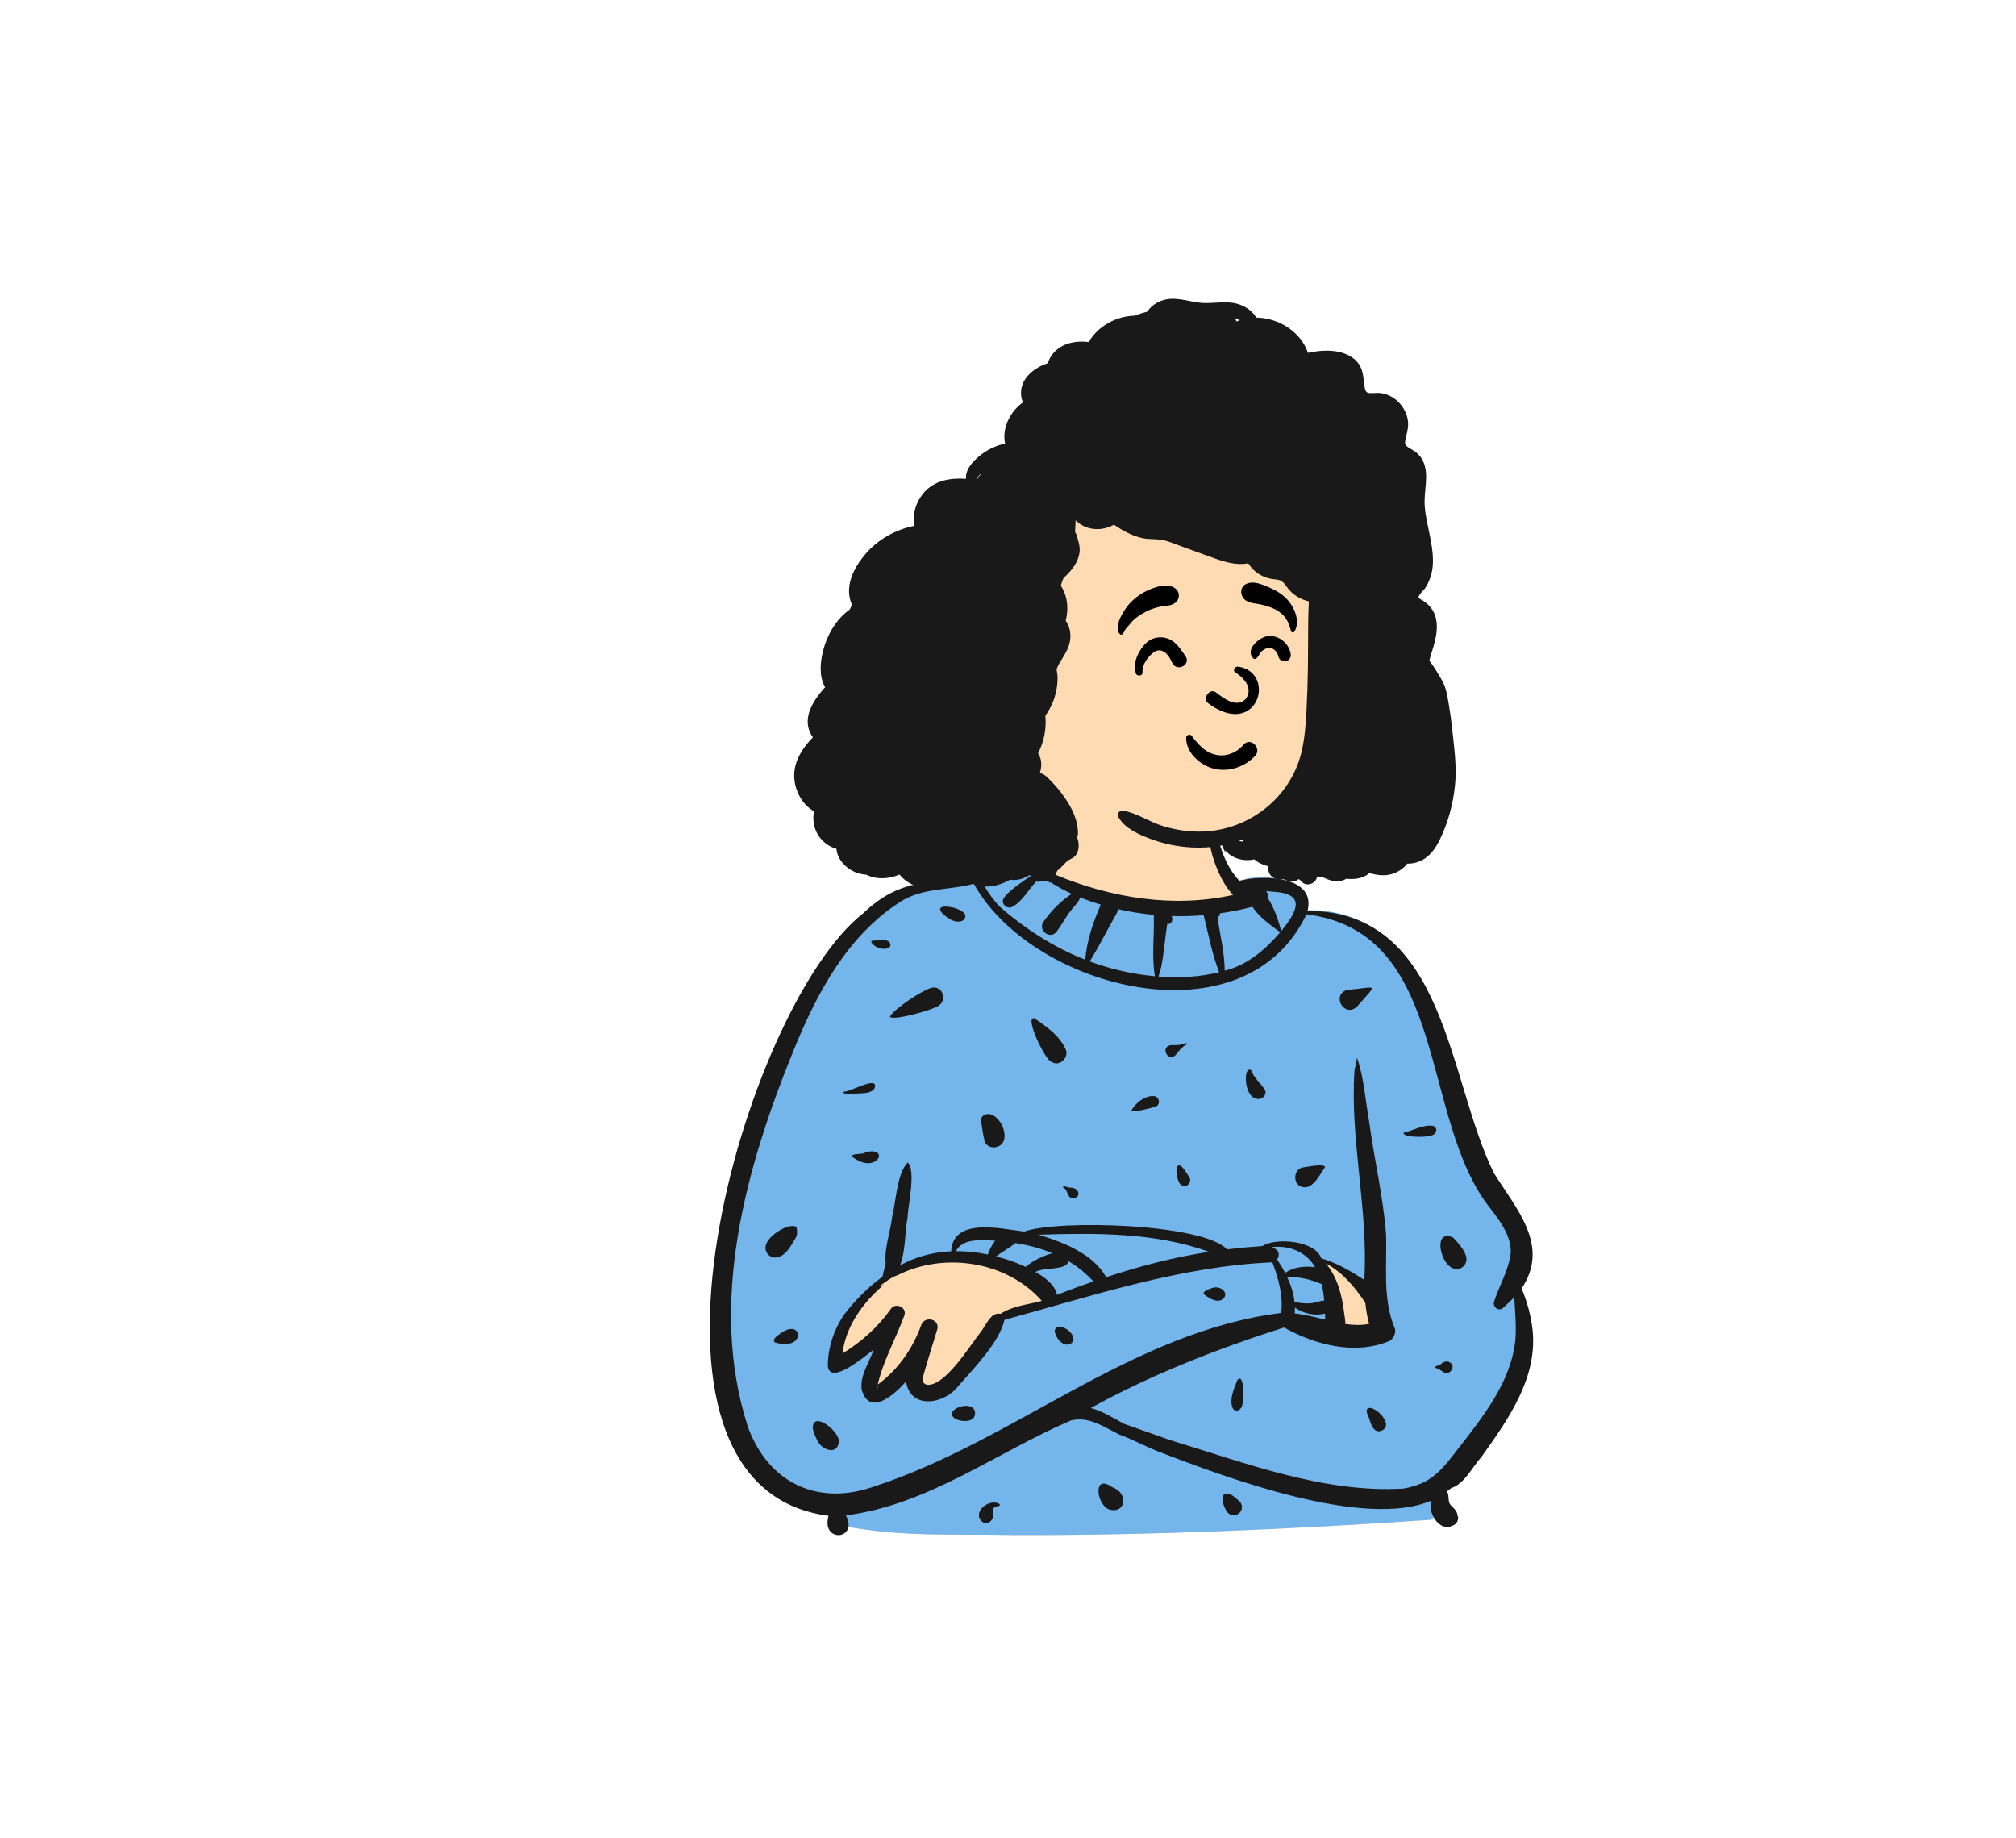 <?xml version="1.0" encoding="UTF-8"?>
<svg width="2011px" height="1833px" viewBox="0 0 2011 1833" version="1.1" xmlns="http://www.w3.org/2000/svg" xmlns:xlink="http://www.w3.org/1999/xlink">
    <title>Artboard Copy</title>
    <g id="Artboard-Copy" stroke="none" stroke-width="1" fill="none" fill-rule="evenodd">
        <g id="a-person/bust" transform="translate(708, 298)">
            <g id="BODY" transform="translate(-0, 481)">
                <path d="M304.817,752.115 C244.632,750.82 189.845,754.456 131.89,742.701 L131.816,740.749 C119.385,740.391 123.5,728.774 125.999,720.649 C-107.895,710.243 44.664,140.153 206.749,101.822 C214.689,100.468 223.315,99.753 232.061,99.667 C243.345,96.221 254.465,95.61 266.261,92.467 C267.393,88.337 267.578,85.949 272.582,87.172 C290.543,70.02 322.861,54.221 333.766,87.691 C348.117,67.744 356.347,44.422 362.343,20.803 L363.313,20.962 C365.861,14.682 370.033,6.736 375.108,5.425 C383.018,2.806 397.934,3.41 406.534,2.347 C425.18,1.054 446.839,-2.115 464.712,2.162 C509.375,13.096 490.019,65.82 526.231,100.144 C542.849,93.265 568.896,95.151 584.817,103.342 C595.07,111.553 589.929,120.81 588.131,129.49 C702.488,119.182 732.915,251.818 756.514,339.255 C765.982,368.343 775.379,388.063 791.505,410.521 C812.453,436.774 824.216,471.154 802.754,498.85 C833.394,559.989 800.131,617.453 764.937,663.607 C758.045,670.998 746.866,691.563 736.765,692.969 C734.024,695.474 729.646,698.557 726.557,700.796 L730.282,705.68 C730.727,710.19 730.756,715.037 733.84,719.059 C736.807,721.95 739.979,724.914 740.067,729.23 C735.339,734.717 729.233,728.588 724.746,725.863 C723.026,729.243 723.273,737.272 717.762,736.96 C581.11,746.332 441.159,752.476 304.817,752.115" id="✋-Skin" fill="#FFDBB4"></path>
                <path d="M333.766,87.691 C337.556,82.423 340.92,76.919 343.928,71.236 L338.402,88.697 L339.432,89.502 C373.415,115.939 408.273,127.844 444.007,125.217 C479.024,122.644 508.54,119.589 532.554,116.053 L534.755,115.725 L534.754,97.526 C550.841,94.02 571.416,96.448 584.817,103.342 C593.652,110.417 591.057,118.27 589.019,125.86 L588.87,126.422 L588.723,126.982 C588.506,127.823 588.303,128.659 588.131,129.49 C702.488,119.182 732.915,251.818 756.514,339.255 C765.982,368.343 775.379,388.063 791.505,410.521 C812.453,436.774 824.216,471.154 802.754,498.85 C833.394,559.989 800.131,617.453 764.937,663.607 C758.045,670.998 746.866,691.563 736.765,692.969 C734.024,695.474 729.646,698.557 726.557,700.796 L730.282,705.68 C730.322,706.09 730.359,706.503 730.396,706.917 L730.468,707.749 C730.806,711.64 731.223,715.646 733.84,719.059 C736.807,721.95 739.979,724.914 740.067,729.23 C735.339,734.717 729.233,728.588 724.746,725.863 C724.136,727.062 723.773,728.847 723.313,730.637 L723.185,731.125 C722.354,734.209 721.14,737.151 717.762,736.96 C581.11,746.332 441.159,752.476 304.817,752.115 C244.632,750.82 189.845,754.456 131.89,742.701 L131.816,740.749 C120.628,740.427 122.842,730.985 125.219,723.176 L125.378,722.658 L125.536,722.146 C125.693,721.637 125.849,721.136 125.999,720.649 C-107.895,710.243 44.664,140.153 206.749,101.822 C214.689,100.468 223.315,99.753 232.061,99.667 C243.345,96.221 254.465,95.61 266.261,92.467 C267.393,88.337 267.578,85.949 272.582,87.172 C290.543,70.02 322.861,54.221 333.766,87.691 Z M289.417,480.223 C273.214,470.486 254.371,468.862 232.887,475.351 L216.357,477.296 C186.59,488.995 165.69,500.719 153.657,512.467 C135.607,530.089 122.872,580.77 128.818,580.77 C132.544,580.77 144.53,573.837 164.775,559.971 L168.752,557.231 L167.259,576.444 C161.876,599.43 161.709,610.924 166.759,610.924 C171.6,610.924 182.009,604.131 197.987,590.544 L200.08,588.754 C205.487,603.534 213.828,610.924 225.102,610.924 C236.377,610.924 258.807,585.42 292.393,534.414 L341.734,518.341 C323.058,502.666 305.619,489.961 289.417,480.223 Z M612.961,479.188 L628.005,547.403 L665.173,545.541 L654.92,503.132 L618.811,480.052 L612.961,479.188 Z" id="👕-Top" fill="#74B5EC"></path>
                <path d="M359.673,21 C370.539,35.148 352.834,78.409 344.686,93.415 C400.394,116.675 462.561,126.816 522.067,113.607 C506.612,98.823 489.535,51.58 502.258,34.974 L502.841,37.963 C507.155,59.927 512.431,82.713 528.274,99.514 C550.708,93.56 605.25,94.094 596.318,129.477 C734.806,129.802 735.956,297.376 782.129,390.877 C804.282,426.588 838.583,463.221 809.863,506.131 C815.507,519.665 819.44,534.015 820.903,548.59 C825.414,596.15 796.311,636.858 770.072,673.766 C760.828,683.906 753.095,700.904 739.658,705.241 C738.278,706.427 736.841,707.552 735.368,708.62 C738.036,712.506 735.872,718.686 738.997,722.091 L740.217,723.273 C742.267,725.283 745.083,728.265 745.645,730.933 L745.911,733.239 C746.025,734.142 746.05,734.093 745.984,733.091 L745.946,732.774 C745.904,732.34 745.966,732.374 746.133,732.878 L746.205,733.105 C747.612,737.139 744.646,741.757 740.596,742.83 C728.54,749.291 715.723,730.382 719.758,717.729 C652.906,746.563 514.048,694.415 446.874,668.565 C434.037,663.41 421.869,656.717 408.887,651.984 L407.92,651.512 C392.938,644.136 378.001,633.437 360.429,637.717 C286.5,669.378 217.755,722.093 135.801,732.489 C148.621,756.973 110.892,760.253 118.451,732.904 C-104.571,703.971 34.403,224.656 152.874,132.071 C190.59,96.149 215.964,104.385 261.79,94.015 C262.843,90.155 266.707,86.918 270.798,87.467 C287.084,71.979 320.809,56.89 334.725,82.047 C343.236,68.748 349.154,53.973 353.292,38.776 C354.941,32.741 355.527,25.846 359.673,21 Z M272.367,739.289 C260.476,729.87 278.543,715.018 288.837,721.006 C292.016,724.896 281.03,721.015 282.404,729.633 C284.406,735.359 278.43,742.98 272.367,739.289 Z M515.071,727.596 C506.61,711.669 514.038,704.572 526.747,716.974 C538.35,725.727 522.785,739.949 515.071,727.596 Z M397.224,726.108 C385.292,719.698 382.324,690.454 401.692,704.512 C418.924,710.639 414.19,732.56 397.224,726.108 Z M263.418,102.469 C239.561,109.064 212.944,106.222 191.063,119.882 C137.536,153.575 106.753,211.659 83.597,268.7 L82.897,270.429 C35.909,386.114 -1.699,520.609 37.84,643.531 C57.81,699.452 106.967,723.43 162.917,704.005 C303.336,658.519 420.681,549.171 570.011,530.545 C572.116,513.258 567.338,496.22 561.239,480.059 C469.628,483.874 381.798,513.533 294.01,537.407 C288.898,559.801 263.353,585.883 248.048,603.257 C234.221,621.765 200.018,627.338 195.811,598.882 L195.138,599.644 C183.857,612.295 159.108,634.217 151.51,606.911 C149.799,592.589 158.977,580.2 163.491,567.171 L163.014,567.523 C154.672,573.758 120.149,603.183 117.747,583.589 C117.901,565.126 123.746,546.956 134.349,531.833 C145.002,517.868 158.091,504.723 172.348,494.4 C173.1,490.02 174.468,485.786 175.493,481.454 C173.928,465.165 180.351,449.875 182.035,433.925 C185.919,418.961 186.766,390.944 197.601,380.417 C205.918,389.276 197.678,423.06 197.252,435.984 C194.282,451.693 195.567,467.746 189.874,483.022 C205.932,474.241 223.334,469.785 240.819,469.034 C242.6,434.735 291.156,446.713 313.645,449.374 C347.972,437.168 492.096,441.444 515.924,467.102 C527.819,465.721 539.192,464.634 551.266,463.805 C565.309,454.873 604.048,458.529 610.02,476.094 C625.635,480.717 639.201,488.601 652.895,497.607 C657.134,427.718 638.592,358.873 643.107,288.88 C643.514,284.813 645.395,281.287 645.317,277.152 C645.308,276.661 646.023,276.68 646.067,277.152 C652.812,297.587 654.095,319.4 657.886,340.592 C662.88,377.553 671.654,414.087 674.564,451.282 C675.831,482.539 670.753,515.97 683.221,545.602 C684.997,549.82 682.067,556.69 677.976,558.494 C643.809,572.844 604.058,562.53 572.856,545.036 C506.372,566.319 441.332,591.599 380.084,625.349 C391.871,628.452 402.472,635.352 413.143,641.083 C428.334,646.341 443.421,651.892 458.597,657.196 C533.702,679.903 612.301,710.387 691.652,705.764 C716.047,701.6 727.019,691.149 741.501,672.48 L743.89,669.38 C769.763,635.912 799.335,600.473 803.671,557.059 C804.659,542.968 803.321,528.95 802.505,514.911 C799.019,518.478 795.278,521.811 791.658,525.261 C786.634,530.048 780.212,524.012 782.677,518.332 C788.008,502.192 797.402,486.963 799.027,469.88 C799.301,453.812 788.769,439.518 779.464,427.304 C707.06,338.197 738.642,151.092 595.237,132.925 C534.046,261.603 325.395,208.11 265.222,105.635 L263.418,102.469 L263.418,102.469 Z M102.706,644.856 C103.31,627.316 131.228,650.153 128.65,659.726 C127.086,672.956 111.041,666.776 107.408,657.843 C105.153,653.757 103.254,649.511 102.706,644.856 Z M655.501,626.807 C659.526,619.466 683.499,640.576 671.073,647.509 C662.659,651.946 659.438,641.551 657.611,635.312 C656.614,632.701 654.724,629.688 655.501,626.807 Z M245.481,636.437 C230.382,627.479 263.434,615.414 264.675,630.026 C265.16,639.944 251.771,639.416 245.481,636.437 Z M526.088,597.848 C533.672,587.735 533.852,623.555 529.355,625.987 C527.279,629.264 522.626,628.49 521.387,624.945 C518.2,615.816 522.998,606.43 526.088,597.848 Z M167.252,604.152 L167.088,604.759 C166.246,608.046 168.226,603.71 167.463,604.35 C167.395,604.278 167.323,604.216 167.252,604.152 Z M331.19,518.487 C296.643,479.148 234.327,469.386 187.759,492.724 C180.899,494.734 174.88,500.365 168.704,504.047 C170.255,503.486 171.826,503.012 173.412,502.609 C152.956,520.02 135.543,543.866 132.399,571.018 C151.048,559.483 167.431,545.03 180.354,526.97 C184.603,519.556 196.807,524.649 194.209,532.809 C185.824,555.857 172.994,578.101 167.622,601.919 C187.72,587.37 202.552,565.96 210.891,542.71 C214.397,532.738 230.003,536.795 226.891,547.12 C222.773,560.787 218.379,574.408 214.472,588.14 L213.419,591.889 C212.109,596.616 211.34,600.944 216.955,602.242 C235.05,603.409 259.307,563.424 270.09,549.802 C275.381,543.358 280.06,529.376 290.05,531.413 C302.486,523.283 317.482,522.33 331.19,518.487 Z M729.519,581.398 C731.583,579.606 734.114,578.367 736.854,579.28 L737.12,579.375 C745.402,582.272 738.982,593.605 731.88,589.618 C729.467,587.809 726.846,586.288 723.968,585.297 C722.243,583.521 728.489,582.718 729.519,581.398 Z M344.073,548.316 C346.511,536.888 369.088,552.427 361.053,560.476 C353.428,566.307 344.724,555.626 344.073,548.316 Z M72.095,549.91 C93.29,536.112 95.844,569.525 64.504,559.764 C61.926,555.864 69.504,552.041 72.095,549.91 Z M614.623,481.141 C626.205,494.999 630.777,513.108 632.829,530.694 C633.296,534.152 634.116,537.971 633.947,541.54 C641.854,542.701 649.996,543.003 657.734,541.448 C655.825,534.579 654.644,527.505 653.926,520.372 C643.48,504.795 631.471,490.17 614.623,481.141 Z M583.724,525.219 C583.759,527.125 583.696,529.04 583.542,530.964 C593.784,532.167 603.873,534.737 613.897,537.237 L613.832,534.193 C613.81,533.17 613.785,532.146 613.751,531.137 C603.843,533.808 591.67,531.042 583.724,525.219 Z M610.331,501.708 C598.89,497.077 588.404,494.181 576.1,494.954 C579.739,502.778 582.368,510.976 583.329,519.397 C588.339,520.817 594.016,521.218 598.854,520.968 C603.762,520.716 608.292,518.357 612.961,518.251 C612.43,512.699 611.642,507.137 610.331,501.708 Z M501.5,505.616 C508.738,502.722 519.396,510.699 511.457,516.95 C505.677,520.876 497.77,515.611 493.078,512.024 C490.492,509.054 499.239,506.155 501.5,505.616 Z M358.036,479.018 C354.901,488.66 334.272,484.426 324.821,489.619 L325.657,490.101 C334.738,495.392 344.598,502.91 346.287,512.467 C358.31,507.773 370.431,503.331 382.62,499.13 C375.397,491.06 367.097,484.414 358.036,479.018 Z M498.149,469.565 C443.885,450.109 384.743,450.679 327.819,452.491 L329.316,452.941 C353.857,460.387 382.591,471.955 395.382,494.845 C428.913,483.909 463.223,474.854 498.149,469.565 Z M603.796,484.926 C595.447,470.141 579.192,463.53 563.288,464.641 L560.782,465.051 L560.782,465.051 C562.513,465.658 564.141,466.516 565.604,467.735 C568.216,469.911 568.172,474.694 565.863,477.085 C568.792,481.426 571.542,485.953 573.971,490.629 C582.739,484.512 593.254,483.63 603.796,484.926 Z M750.397,485.25 C731.402,496.398 717.653,444.2 741.593,455.412 L743.3,457.241 C750.235,464.727 760.957,477.38 750.397,485.25 Z M304.981,460.809 C298.914,465.733 291.85,469.304 285.706,474.177 C295.807,476.735 305.735,480.13 315.129,484.596 C322.783,478.033 331.988,473.855 341.734,470.909 C330.045,466.068 317.516,462.837 304.981,460.809 Z M56.244,461.909 L56.333,461.672 C59.274,453.413 77.023,441.163 85.84,444.371 C86.252,444.351 86.66,444.754 86.636,445.168 L86.78,446.191 C87.276,449.822 87.532,453.377 85.136,456.615 C80.845,463.531 76.748,472.148 68.495,474.844 C60.362,477.423 53.396,469.71 56.244,461.909 L56.244,461.909 Z M284.753,458.465 L282.042,458.321 C269.592,457.627 251.665,456.494 245.585,468.913 C256.085,468.841 266.765,469.992 277.357,472.245 C278.942,467.472 281.543,462.674 284.753,458.465 Z M352.757,405.706 C350.862,402.09 357.89,406.054 359.523,405.498 C362.556,405.684 365.295,406.307 367.011,409.035 C369.76,413.41 364.419,418.1 360.212,415.834 C356.152,413.591 357.128,407.74 352.757,405.706 Z M591.284,385.47 L591.543,385.444 C595.739,384.977 613.717,380.885 613.67,385.331 L613.326,385.814 C607.672,393.871 600.301,409.731 588.798,404.077 C581.408,399.868 582.891,387.292 591.284,385.47 Z M466.071,384.813 C469.39,378.696 476.501,392.899 478.616,395.426 C481.626,402.166 472.942,407.422 468.659,401.246 C466,396.429 464.817,390.221 466.071,384.813 Z M154.663,370.778 C159.431,368.363 171.489,368.146 168.188,376.297 C161.756,384.826 149.958,380.698 142.753,375.235 C139.069,370.996 152.373,372.72 154.663,370.778 Z M270.575,339.135 C270.143,333.027 276.956,330.843 281.549,332.838 C289.745,336.399 296.097,349.498 293.503,357.97 C291.415,366.374 278.695,368.234 274.653,360.434 C272.329,353.232 272.016,346.356 270.575,339.135 Z M692.747,350.537 C702.161,348.544 712.032,342.235 721.701,344.012 C724.715,345.145 725.81,348.573 723.561,351.062 C722.29,356.803 687.45,355.525 692.747,350.537 Z M420.579,328.624 C424.585,321.355 433.792,313.643 442.627,314.274 C448.046,314.094 450.163,321.887 445.389,324.474 L445.23,324.541 C442.233,325.737 419.503,331.57 420.579,328.624 Z M545.693,316.907 C532.135,314.963 532.215,282.354 540.289,288.722 C543.041,296.719 550.029,301.484 554.025,308.575 C556.045,313.438 550.21,318.283 545.693,316.907 Z M134.052,309.69 C139.813,310.572 169.729,292.378 164.247,306.94 C160.68,311.022 156.164,311.12 151.102,311.497 L150.964,311.483 C148.368,311.316 129.498,313.556 134.052,309.69 Z M340.96,280.076 C334.974,279.382 313.201,233.892 323.85,236.757 L325.475,237.822 C337.274,245.611 350.284,255.567 355.549,268.861 C357.623,276.786 348.367,285.149 340.96,280.076 Z M474.885,261.363 C475.747,260.972 476.508,262.198 475.642,262.659 C471.944,264.622 467.928,268.778 465.604,272.285 C457.646,282.238 448.232,264.65 460.463,263.328 C464.925,263.649 470.791,263.218 474.885,261.363 Z M220.929,206.297 C231.971,203.453 237.31,218.013 228.406,224.033 C223.953,227.851 182.118,239.803 179.613,235.006 C184.861,226.473 211.083,209.291 220.929,206.297 Z M635.701,208.336 C666.27,205.834 667.091,200.24 645.5,225.168 C632.753,236.356 619.836,213.436 635.701,208.336 Z M492.62,133.825 C482.018,134.725 471.372,134.995 460.743,134.651 C462.381,138.158 460.961,143.261 456.309,142.553 C454.121,156.75 453.126,171.175 450.364,185.276 C449.639,188.573 448.612,191.775 447.63,194.991 C467.87,196.485 488.412,195.647 508.139,190.639 C500.811,172.279 497.631,152.848 492.62,133.825 Z M407.112,127.771 C407.016,129.255 406.595,130.723 405.9,131.963 C396.744,147.824 388.706,164.374 379.028,179.899 C399.914,187.636 421.862,192.681 444.007,194.675 C440.661,174.477 443.63,153.878 442.937,133.51 C430.892,132.354 418.92,130.43 407.112,127.771 Z M541.232,125.43 C530.637,128.281 519.857,130.42 508.995,131.95 C509.038,133.658 508.055,135.252 506.536,135.889 C508.916,153.62 513.606,171.065 513.674,189.139 C536.314,183.592 554.212,168.185 569.061,150.809 L565.686,148.349 C556.662,141.743 547.556,134.694 541.232,125.43 Z M332.549,85.35 C319.416,77.291 301.235,80.724 290.599,91.219 C285.886,95.422 281.795,101.104 276.428,104.406 C275.759,104.817 275.073,105.097 274.384,105.273 C278.081,112.263 283.731,118.964 288.507,124.729 C314.117,147.091 342.947,165.871 374.633,178.227 C375.93,159.217 382.508,140.755 390.026,123.289 C383.018,121.177 376.109,118.746 369.324,115.995 C368.46,120.566 364.175,124.096 361.465,127.644 C355.316,134.845 351.218,143.65 345.363,150.976 C338.841,157.811 327.76,149.094 332.447,141.011 C340,129.983 349.761,120 361.101,112.491 C353.626,109.137 346.498,105.19 339.604,100.774 C339.312,101.078 339.011,101.368 338.706,101.648 C338.245,98.802 334.328,99.551 332.245,100.017 C330.761,98.76 328.747,100.343 327.094,100.755 C326.852,100.315 326.649,99.85 326.505,99.362 C318.016,107.747 311.631,121.026 300.678,126.033 C296.166,127.278 290.934,122.798 292.654,118.01 C295.551,110.658 319.055,95.055 326.819,90.932 C325.12,88.46 326.479,87.239 329.233,87.606 C329.706,87.014 330.431,86.831 331.186,87.333 C331.665,86.689 332.114,86.023 332.549,85.35 Z M162.284,159.207 C167.607,159.233 173.892,157.014 178.671,160.088 C185.699,168.132 168.282,170.897 161.456,161.208 C160.792,160.473 161.228,159.202 162.284,159.207 Z M555.011,109.652 C556.532,111.445 557.048,114.061 556.493,116.411 C563.153,126.58 566.812,138.092 570.159,149.528 L571.096,148.365 C586.27,129.401 594.875,112.207 561.526,110.335 C559.358,110.028 557.184,109.8 555.011,109.652 Z M237.227,136.335 C209.679,116.215 268.955,127.207 251.878,139.506 C246.623,141.414 241.585,139.291 237.227,136.335 Z" id="🖍-Ink" fill="#191919"></path>
            </g>
            <g id="HEAD" transform="translate(84.232, 0)">
                <path d="M452.451,188.718 C386.82,135.262 281.645,117.905 211.391,171.836 C156.802,222.449 134.212,366.275 143.872,438.547 C146.559,484.902 181.899,537.443 233.776,522.782 C242.586,521.913 251.14,518.529 260.03,517.82 C270.664,516.593 281.38,516.572 291.993,518.075 C315.12,521.353 335.622,533.658 358.068,539.411 C399.719,550.085 446.192,542.905 482.044,518.861 C600.521,440.803 546.854,264.268 452.451,188.718 L452.451,188.718 Z" id="✋-Skin" fill="#FFDBB4"></path>
                <path d="M443.711,540.696 C444.929,540.275 446.145,539.836 447.353,539.386 C447.433,539.666 447.562,539.935 447.713,540.196 C447.883,540.616 448.052,541.025 448.241,541.435 C446.725,541.446 445.207,541.175 443.711,540.696 M441.277,22.675 C440.738,21.466 440.118,20.306 439.42,19.185 C441.116,19.736 442.813,20.496 444.35,21.476 C443.312,21.826 442.294,22.226 441.277,22.675 M182.035,180.836 C181.965,180.824 181.896,180.814 181.827,180.802 C182.717,178.427 184.303,176.185 186.054,174.566 C186.369,174.275 186.709,174.006 187.038,173.728 C185.179,175.947 183.493,178.314 182.035,180.836 M656.381,429.185 C655.503,420.845 654.385,412.536 652.938,404.275 C651.551,396.366 650.384,387.906 646.362,380.886 C642.371,373.896 638.369,367.105 633.62,360.956 C634.298,357.816 635.197,354.866 635.974,352.486 C640.465,338.786 644.886,321.386 635.555,308.656 C633.39,305.706 630.746,303.446 627.721,301.406 C626.434,300.536 624.3,299.746 623.311,298.546 C622.612,297.696 622.853,298.156 622.822,297.736 C622.652,295.476 627.941,290.706 629.178,288.916 C631.495,285.605 633.22,281.876 634.537,278.066 C639.746,262.986 636.204,246.376 633.071,231.265 C631.415,223.256 629.589,215.226 628.989,207.046 C628.43,199.366 629.478,191.866 630.096,184.226 C630.696,176.685 630.537,168.906 627.312,161.925 C625.736,158.525 623.352,155.525 620.447,153.185 C617.614,150.896 614.08,149.566 611.317,147.286 C608.562,145.015 609.35,141.946 610.07,138.806 C611.057,134.546 612.304,130.316 612.424,125.916 C612.643,118.246 609.52,110.775 604.641,104.976 C599.611,98.986 592.426,94.935 584.663,94.025 C581.11,93.605 577.617,94.316 574.085,94.066 C570.592,93.826 569.835,92.076 569.175,88.876 C567.659,81.546 568.277,74.306 564.676,67.466 C561.483,61.386 555.804,57.265 549.527,54.836 C538.022,50.376 524.64,51.296 512.505,53.925 C505.341,32.806 482.978,18.956 460.975,18.786 C457.541,12.946 451.724,8.586 445.089,6.025 C434.112,1.775 422.485,4.256 411.051,4.256 L411.001,4.256 C409.852,4.185 408.705,4.156 407.558,4.166 C406.479,4.105 405.402,4.015 404.324,3.896 C391.311,2.355 378.439,-2.985 365.546,2.246 C359.798,4.576 355.228,8.166 352.335,12.746 C347.974,13.935 343.672,15.296 339.452,16.876 C321.16,17.355 303.038,27.185 293.788,43.116 C280.766,41.636 266.636,44.146 258.023,54.806 C255.78,57.58 254.043,60.839 252.891,64.299 C244.11,67.145 235.984,72.216 230.666,79.854 C225.813,86.824 224.881,95.836 228.163,103.318 C220.324,109.009 214.198,117.156 211.247,126.776 C209.454,132.621 209.187,138.66 210.341,144.413 C202.315,146.197 194.638,149.504 187.836,154.467 C180.709,159.666 171.806,167.941 171.337,177.465 C171.302,178.164 171.329,178.863 171.385,179.56 C155.693,178.455 139.693,181.119 129.087,193.726 C121.123,203.185 117.661,215.366 119.786,226.456 C101.116,230.256 83.462,240.036 71.148,254.496 C62.198,265.006 54.245,278.366 54.723,292.675 C54.873,296.986 55.881,301.326 57.628,305.336 L57.628,305.345 C56.879,306.756 56.11,308.326 55.372,309.996 C43.806,318.105 35.404,330.816 30.674,344.826 C26.853,356.175 24.448,370.916 28.528,382.466 C29.148,384.226 29.936,385.886 30.854,387.425 C30.085,388.246 29.358,389.066 28.649,389.896 C20.855,399.025 12.961,410.525 13.501,423.095 C13.721,428.156 15.596,433.246 18.66,437.425 C7.882,448.376 -0.799,462.196 0.058,477.626 C0.797,491.056 8.152,504.696 19.677,511.146 C17.752,521.496 20.327,532.416 28.369,540.496 C32.381,544.536 37.11,547.196 42.121,548.616 C43.238,560.806 54.034,570.616 65.5,573.435 C67.637,573.966 69.772,574.286 71.897,574.435 C82.215,579.506 94.519,578.925 105.047,574.275 C108.15,578.226 112.191,581.446 116.901,583.756 C118.807,584.696 120.824,585.476 122.929,586.105 C137.797,590.515 153.046,584.536 166.048,577.556 C166.467,577.336 167.235,577.056 167.914,576.746 C169.71,578.756 172.983,580.746 174.689,581.726 C180.478,585.056 187.553,586.605 194.199,586.166 C201.993,585.646 208.867,583.066 215.234,579.396 C216.163,579.556 217.1,579.646 218.039,579.696 C224.026,580.015 229.364,578.116 234.165,575.116 C237.337,575.536 240.59,575.496 243.883,574.916 C251.139,576.765 258.204,573.826 263.881,569.156 C266.396,567.086 268.521,564.656 270.797,562.336 C273.161,559.925 274.958,559.366 277.721,557.746 C284.259,553.916 285.046,544.206 282.212,537.185 C282.751,535.956 283.061,534.586 283.061,533.066 C283.04,519.806 276.944,507.646 269.46,497.036 C266.116,492.306 262.485,487.675 258.502,483.476 C255.299,480.105 250.799,474.636 246.059,473.265 C245.77,473.056 245.47,472.845 245.17,472.646 C246.089,469.425 246.627,466.146 246.399,462.796 C246.158,459.355 245.051,456.095 243.275,453.316 C249.232,441.746 251.747,429.056 250.55,415.816 C255.399,408.925 259.072,401.316 260.967,392.976 C262.134,387.816 262.804,382.386 262.713,377.095 C262.673,374.556 261.745,371.345 261.726,368.716 C261.866,369.546 262.944,366.446 263.363,365.675 C268.172,356.726 274.349,349.746 275.377,339.196 C275.975,333.025 274.518,326.206 270.826,321.146 C273.191,311.806 273.161,301.775 269.439,292.866 C268.441,290.486 267.294,288.156 265.977,285.946 C266.585,284.086 267.145,282.206 267.862,280.515 C268.143,279.845 268.421,279.166 268.701,278.486 C271.405,276.095 273.92,273.486 276.036,270.925 C280.725,265.256 284.309,258.756 284.758,251.265 C284.977,247.515 284.099,243.925 283.011,240.366 C282.531,238.756 282.242,236.966 281.673,235.396 C281.355,234.525 280.585,233.636 280.317,232.816 C280.256,232.636 280.206,232.486 280.166,232.366 C280.206,232.246 280.237,231.996 280.237,231.525 C280.246,227.935 280.715,224.425 280.736,220.966 C284.019,224.286 287.971,226.765 292.461,228.216 C301.511,231.126 310.952,229.806 318.964,225.316 C327.587,231.236 337.276,236.595 347.435,238.746 C353.471,240.025 359.52,239.496 365.576,240.286 C371.593,241.076 377.412,243.706 383.079,245.756 C395.693,250.326 408.275,255.015 420.929,259.466 C431.147,263.056 442.204,265.906 452.902,263.886 C455.906,268.525 459.807,272.446 464.807,275.326 C468.388,277.376 472.32,278.765 476.381,279.456 C479.974,280.066 484.186,279.826 487.099,282.296 C489.943,284.696 491.719,288.275 494.274,290.976 C497.119,293.996 500.63,296.616 504.312,298.496 C507.266,300.006 510.281,301.095 513.343,301.806 C513.075,308.636 512.814,315.456 512.735,322.296 C512.586,337.156 512.645,352.015 512.446,366.876 C512.247,381.685 511.778,396.496 510.999,411.286 C510.26,425.166 509.222,439.095 505.919,452.636 C494.962,497.566 453.919,529.736 407.976,531.376 C394.336,531.866 380.833,529.946 367.791,525.925 C354.281,521.756 342.215,513.175 328.364,510.536 C324.742,509.855 321.329,513.506 323.405,517.015 C326.978,523.046 331.318,526.726 337.256,530.355 C343.473,534.146 350.398,536.956 357.233,539.416 C369.807,543.935 383.11,546.556 396.451,547.286 C406.629,547.845 416.847,547.146 426.816,545.226 C427.516,547.376 428.753,549.466 429.69,551.456 C429.83,551.746 430.3,551.546 430.21,551.246 C430.059,550.746 429.961,550.306 429.921,549.946 C433.273,554.326 438.452,557.355 443.771,558.826 C447.522,559.866 451.505,560.185 455.367,559.746 C456.614,559.605 457.801,559.396 458.979,559.136 C462.91,562.586 467.939,564.886 472.989,566.036 C472.121,571.316 474.725,577.076 480.763,578.576 C483.297,579.206 485.732,579.216 488.168,578.986 C490.133,579.906 492.249,580.626 494.494,581.116 C497.417,581.756 500.91,580.935 503.115,578.816 C504.322,579.666 505.45,580.256 506.568,581.605 C511.169,587.166 521.087,582.736 521.526,576.306 C522.983,576.306 524.45,576.326 525.918,576.376 C526.266,576.536 526.615,576.696 526.974,576.866 C533.391,579.855 540.037,582.466 547.133,580.116 C548.439,579.685 549.637,579.136 550.724,578.496 C555.724,578.946 560.653,578.956 565.724,577.316 C568.717,576.345 571.53,574.806 573.875,572.786 C581.699,575.086 589.952,576.126 597.736,573.275 C603.563,571.146 608.254,567.786 611.556,563.355 C616.606,563.536 621.734,562.316 626.354,559.906 C634.258,555.806 639.796,548.015 643.658,540.206 C652.161,522.976 657.19,504.466 659.165,485.376 C661.111,466.576 658.337,447.876 656.381,429.185" id="🖍-Ink" fill="#191919"></path>
            </g>
            <g id="FACE" transform="translate(407, 283.059)" fill="#000000">
                <path d="M117.042,185.1 C109.675,187.233 101.768,187.424 94.259,185.221 C87.448,183.222 80.455,178.823 75.442,173.003 C70.989,167.832 68.105,161.549 68.219,154.842 C68.232,154.076 68.506,153.436 68.927,152.94 C69.38,152.406 70.014,152.039 70.693,151.88 C71.391,151.716 72.128,151.774 72.757,152.059 C73.326,152.318 73.813,152.757 74.118,153.398 C74.888,154.41 75.655,155.407 76.426,156.376 C82.62,164.024 88.618,169.74 97.932,171.79 C102.985,172.903 108.032,172.409 112.663,170.712 C117.62,168.895 122.102,165.7 125.613,161.612 C127.2,159.765 129.073,159.011 130.905,158.998 C132.982,158.983 135.034,159.948 136.579,161.49 C138.099,163.006 139.116,165.065 139.209,167.219 C139.29,169.11 138.673,171.085 137.032,172.848 C131.626,178.652 124.621,182.904 117.042,185.1 Z M116.814,89.308 C124.366,93.898 135.872,104.601 127.748,115.98 C118.186,126.014 104.418,114.51 97.634,109.307 C91.343,105.275 84.275,115.645 90.112,120.354 C139.136,156.649 159.031,90.508 120.634,83.911 C116.406,83.184 114.836,87.888 116.814,89.308 Z M46.175,69.111 C43.748,67.559 40.893,67.026 37.729,68.465 C35.256,69.59 30.919,73.338 27.901,78.266 C25.836,81.637 24.372,85.592 24.677,89.712 C24.748,90.668 24.394,91.374 23.837,91.895 C23.396,92.307 22.76,92.61 22.013,92.705 C21.379,92.785 20.669,92.713 20.091,92.532 C18.993,92.19 18.412,91.477 18.193,90.896 C16.08,85.284 16.99,79.021 19.358,73.371 C22.555,65.746 28.359,59.359 32.162,57.299 C38.67,53.774 46.347,53.612 52.864,57.203 C58.411,60.26 61.88,65.194 65.33,70.224 C66.063,71.293 66.791,72.355 67.544,73.398 C69.051,75.487 69.201,77.559 68.617,79.336 C67.971,81.305 66.321,82.966 64.259,83.836 C62.353,84.639 60.141,84.752 58.183,83.927 C56.529,83.229 55.012,81.87 54.051,79.562 C52.434,75.677 49.739,71.39 46.175,69.111 L46.175,69.111 Z M169.441,77.755 C167.779,78.621 166.478,78.882 164.634,78.33 C163.615,78.024 162.607,77.437 161.818,76.648 C161.036,75.866 160.472,74.893 160.252,73.815 C159.713,71.152 158.256,68.66 156.181,67.036 C154.406,65.647 152.167,64.911 149.683,65.326 C147.002,65.774 144.449,67.493 142.69,69.519 C142.102,70.198 141.641,70.968 141.178,71.733 C140.311,73.164 139.469,74.493 138.274,75.544 C137.821,75.944 137.138,76.221 136.477,76.221 C136.208,76.221 135.935,76.177 135.676,76.096 C133.008,73.418 132.495,71.387 132.581,69.372 C132.671,67.259 133.504,65.12 134.85,63.124 C138.007,58.442 144.003,54.604 148.048,53.734 C153.589,52.543 159.091,53.973 163.503,57.067 C168.042,60.251 171.405,65.195 172.454,70.766 C172.706,72.108 172.599,73.556 172.088,74.812 C171.589,76.039 170.719,77.09 169.441,77.755 Z M58.394,19.193 C55.069,22.433 51.134,22.935 47.153,23.381 C44.941,23.631 43.175,23.833 41.437,24.225 C36.661,25.303 31.939,26.927 27.632,29.266 C23.129,31.711 18.222,34.659 14.692,38.436 C13.853,39.335 13.062,40.278 12.269,41.223 C11.547,42.085 10.851,42.915 10.117,43.715 C9.274,44.634 8.474,45.597 7.679,46.558 C7.187,47.368 7.09,47.568 6.99,47.775 C6.841,48.087 6.668,48.436 6.47,48.81 C6.198,49.323 5.881,49.884 5.548,50.393 C4.994,51.323 4.697,51.58 4.44,51.694 C4.014,51.884 3.61,51.977 3.218,51.927 C2.851,51.879 2.504,51.703 2.162,51.414 C0.455,49.972 -0.048,47.605 0.004,45.092 C0.082,41.279 1.488,37.058 2.785,34.463 C5.799,28.433 9.979,22.165 15.006,17.665 C20.742,12.528 27.018,8.639 34.226,5.959 C38.705,4.293 43.891,2.764 48.771,2.957 C52.284,3.096 55.637,4.14 58.407,6.748 C60.107,8.349 60.923,10.625 60.923,12.901 C60.923,15.221 60.076,17.555 58.394,19.193 Z M176.203,48.858 C175.991,49.205 175.699,49.444 175.373,49.587 C175.032,49.738 174.651,49.781 174.285,49.719 C173.921,49.658 173.575,49.493 173.3,49.241 C173.037,48.999 172.837,48.678 172.747,48.285 C170.54,38.59 166.253,31.376 157.104,26.724 C152.604,24.436 147.429,22.982 142.53,21.823 C141.106,21.486 139.602,21.268 138.087,21.047 C133.339,20.353 128.557,19.559 125.462,15.722 C123.597,13.41 122.814,10.453 123.256,7.75 C123.673,5.204 125.161,2.87 127.865,1.471 C134.597,-2.01 142.964,1.405 149.763,4.315 C150.267,4.531 150.762,4.743 151.246,4.947 C157.895,7.754 163.959,11.458 168.944,16.756 C172.899,20.959 176.563,27.172 178.039,33.564 C179.267,38.881 178.978,44.31 176.203,48.858 Z" id="🖍-Ink"></path>
            </g>
        </g>
    </g>
</svg>